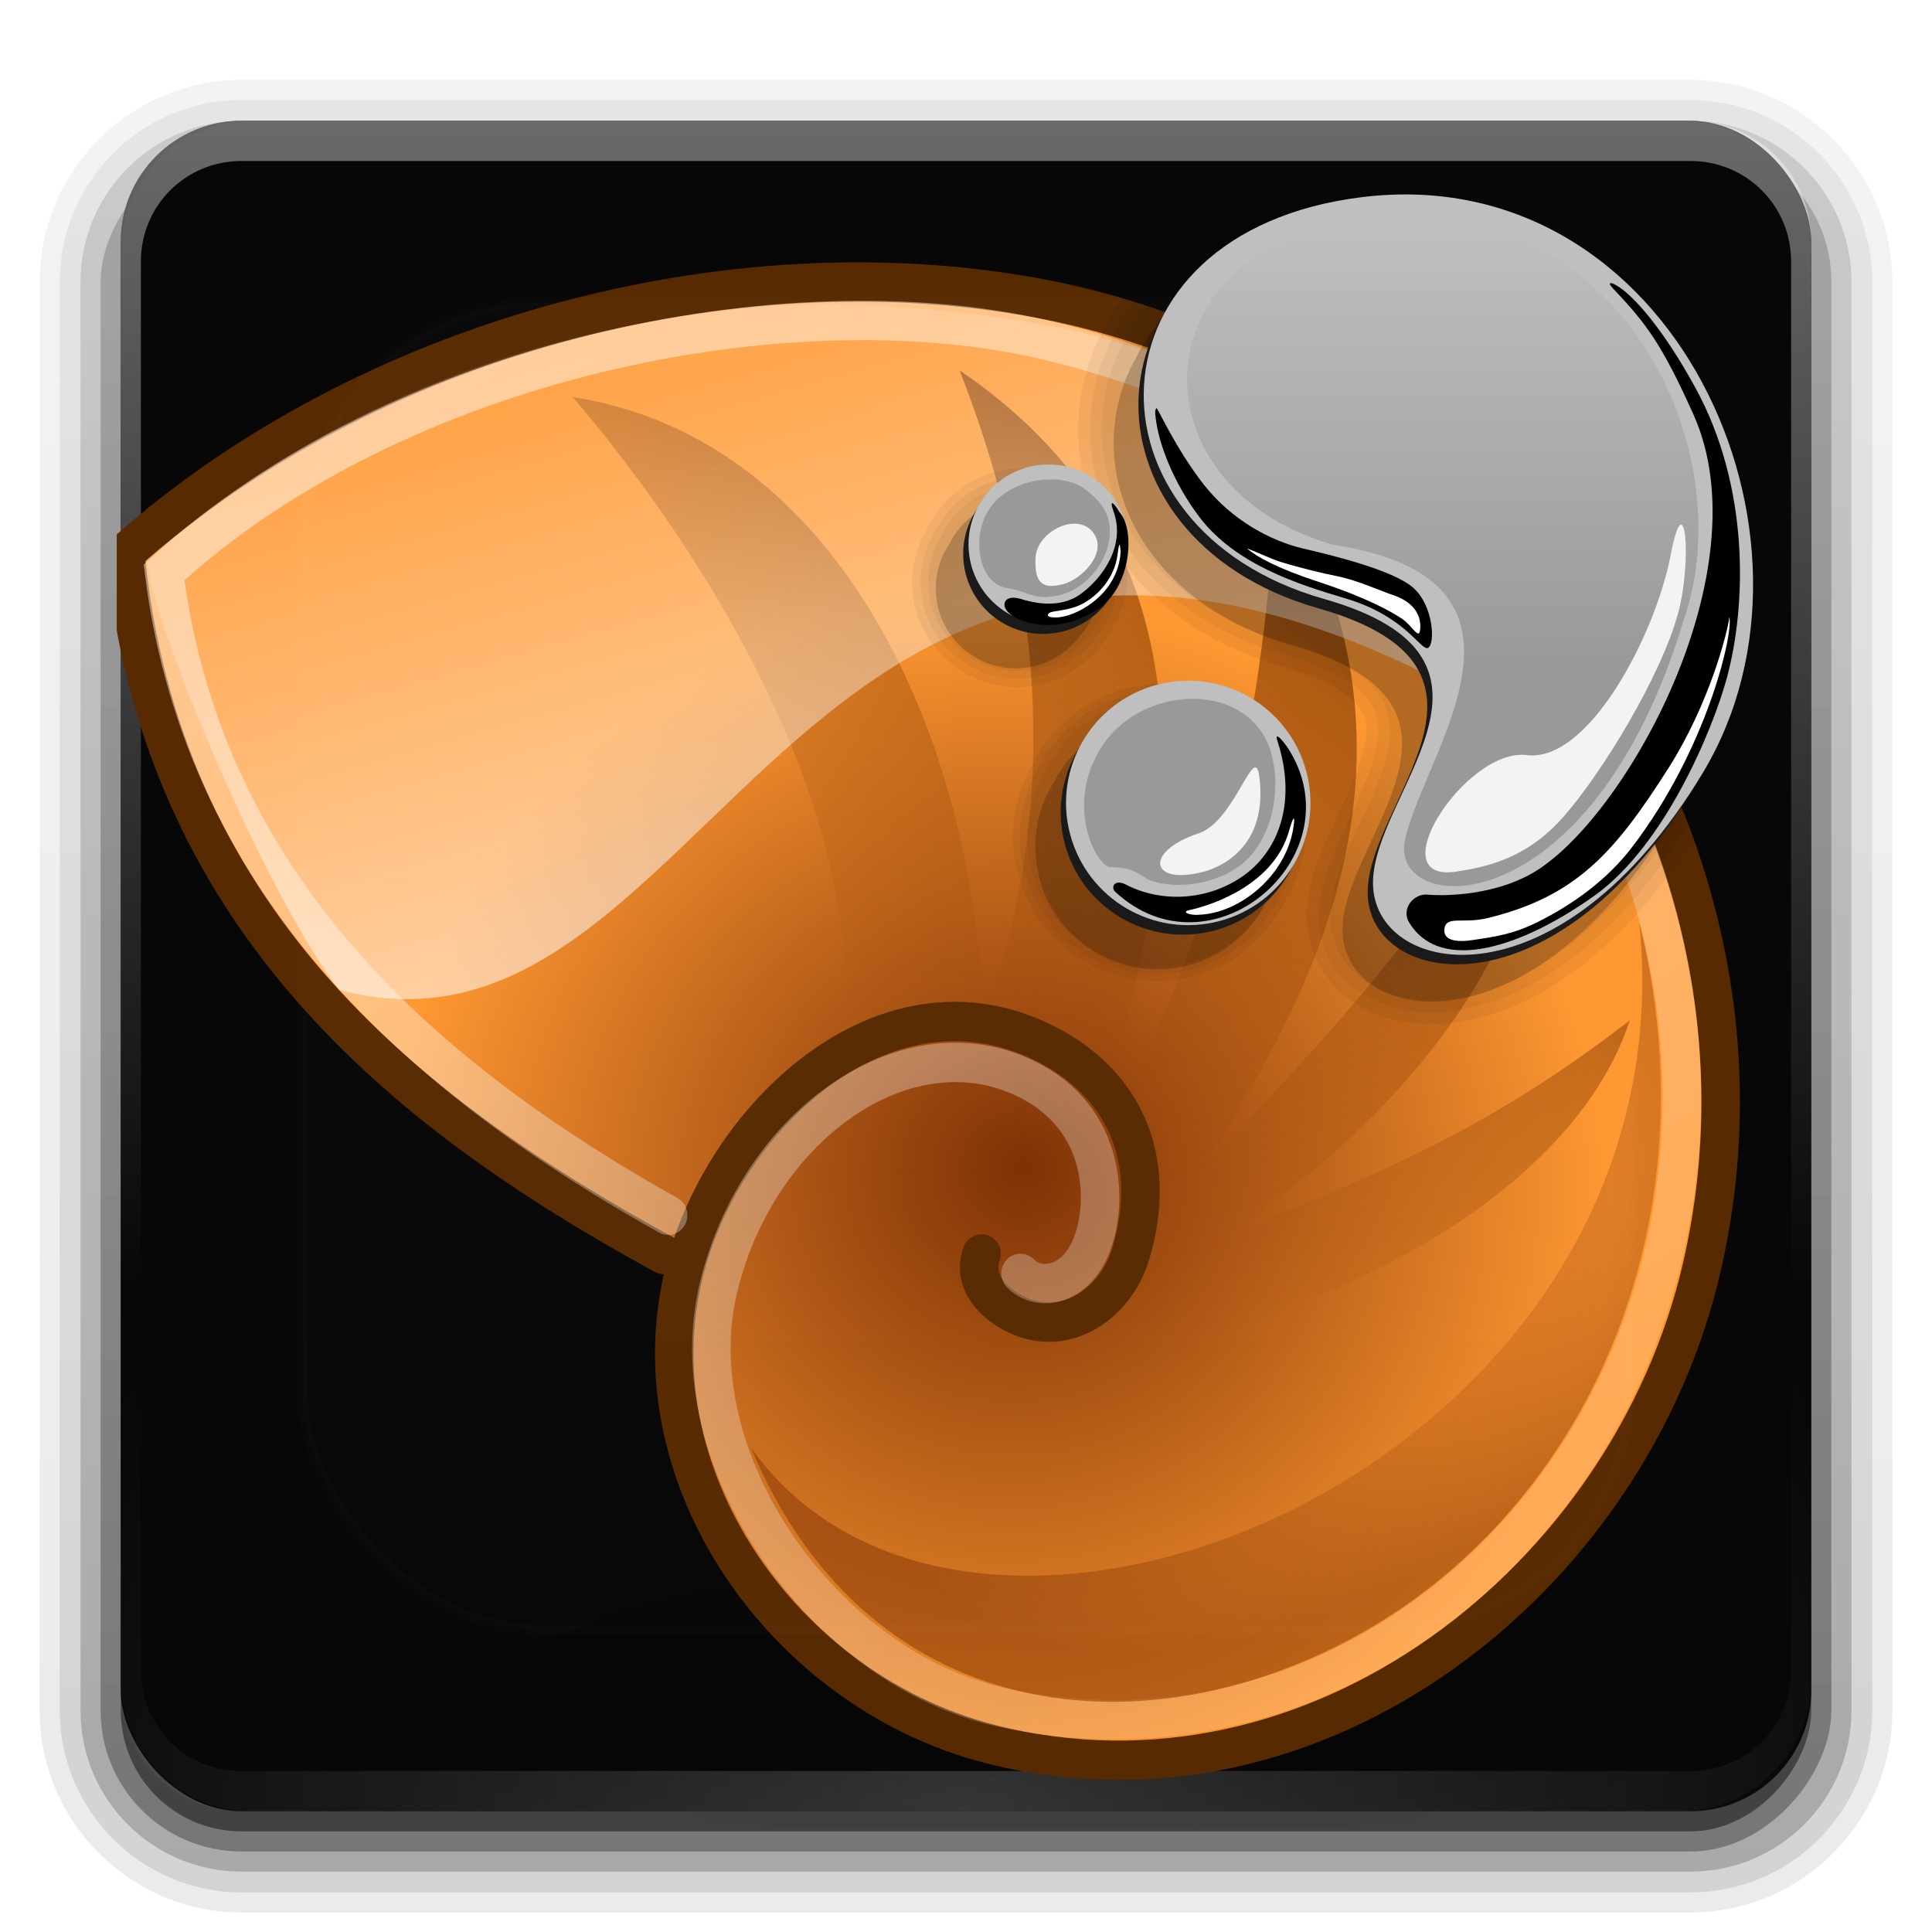 <?xml version="1.0" encoding="UTF-8" standalone="no"?>
<!-- Created with Inkscape (http://www.inkscape.org/) -->

<svg
   xmlns:dc="http://purl.org/dc/elements/1.1/"
   xmlns:cc="http://creativecommons.org/ns#"
   xmlns:rdf="http://www.w3.org/1999/02/22-rdf-syntax-ns#"
   xmlns:svg="http://www.w3.org/2000/svg"
   xmlns="http://www.w3.org/2000/svg"
   xmlns:xlink="http://www.w3.org/1999/xlink"
   xmlns:sodipodi="http://sodipodi.sourceforge.net/DTD/sodipodi-0.dtd"
   xmlns:inkscape="http://www.inkscape.org/namespaces/inkscape"
   version="1.0"
   width="96"
   height="96"
   id="svg2408"
   inkscape:version="0.48.2 r9819"
   sodipodi:docname="nautilus.svg">
  <sodipodi:namedview
     pagecolor="#ffffff"
     bordercolor="#666666"
     borderopacity="1"
     objecttolerance="10"
     gridtolerance="10"
     guidetolerance="10"
     inkscape:pageopacity="0"
     inkscape:pageshadow="2"
     inkscape:window-width="800"
     inkscape:window-height="566"
     id="namedview86"
     showgrid="false"
     inkscape:zoom="2.9791667"
     inkscape:cx="5.8741267"
     inkscape:cy="48"
     inkscape:window-x="277"
     inkscape:window-y="24"
     inkscape:window-maximized="0"
     inkscape:current-layer="g3201" />
  <defs
     id="defs2410">
    <linearGradient
       x1="45.448"
       y1="92.54"
       x2="45.448"
       y2="7.017"
       id="ButtonShadow"
       gradientUnits="userSpaceOnUse"
       gradientTransform="scale(1.006,0.994)">
      <stop
         id="stop3750"
         style="stop-color:#000000;stop-opacity:1"
         offset="0" />
      <stop
         id="stop3752"
         style="stop-color:#000000;stop-opacity:0.588"
         offset="1" />
    </linearGradient>
    <linearGradient
       id="linearGradient3737">
      <stop
         id="stop3739"
         style="stop-color:#ffffff;stop-opacity:1"
         offset="0" />
      <stop
         id="stop3741"
         style="stop-color:#ffffff;stop-opacity:0"
         offset="1" />
    </linearGradient>
    <filter
       color-interpolation-filters="sRGB"
       id="filter3174">
      <feGaussianBlur
         id="feGaussianBlur3176"
         stdDeviation="1.71" />
    </filter>
    <linearGradient
       x1="36.357"
       y1="6"
       x2="36.357"
       y2="63.893"
       id="linearGradient3188"
       xlink:href="#linearGradient3737"
       gradientUnits="userSpaceOnUse" />
    <filter
       x="-0.192"
       y="-0.192"
       width="1.384"
       height="1.384"
       color-interpolation-filters="sRGB"
       id="filter3794">
      <feGaussianBlur
         id="feGaussianBlur3796"
         stdDeviation="5.28" />
    </filter>
    <linearGradient
       x1="48"
       y1="20.221"
       x2="48"
       y2="138.661"
       id="linearGradient3613"
       xlink:href="#linearGradient3737"
       gradientUnits="userSpaceOnUse" />
    <radialGradient
       cx="48"
       cy="90.172"
       r="42"
       fx="48"
       fy="90.172"
       id="radialGradient3619"
       xlink:href="#linearGradient3737"
       gradientUnits="userSpaceOnUse"
       gradientTransform="matrix(1.157,0,0,0.996,-7.551,0.197)" />
    <clipPath
       id="clipPath3613">
      <rect
         width="84"
         height="84"
         rx="6"
         ry="6"
         x="6"
         y="6"
         id="rect3615"
         style="fill:#ffffff;fill-opacity:1;fill-rule:nonzero;stroke:none" />
    </clipPath>
    <linearGradient
       x1="48"
       y1="90"
       x2="48"
       y2="5.988"
       id="linearGradient3617"
       xlink:href="#ButtonColor"
       gradientUnits="userSpaceOnUse" />
    <linearGradient
       x1="10.32"
       y1="21"
       x2="10.32"
       y2="0.999"
       id="ButtonColor"
       gradientUnits="userSpaceOnUse">
      <stop
         id="stop3189"
         style="stop-color:#2764bf;stop-opacity:1"
         offset="0" />
      <stop
         id="stop3191"
         style="stop-color:#71a1e8;stop-opacity:1"
         offset="1" />
    </linearGradient>
    <linearGradient
       id="linearGradient6746">
      <stop
         id="stop6748"
         style="stop-color:#19407c;stop-opacity:1"
         offset="0" />
      <stop
         id="stop6750"
         style="stop-color:#4f87dc;stop-opacity:0.506"
         offset="0.281" />
      <stop
         id="stop6752"
         style="stop-color:#2156a4;stop-opacity:1"
         offset="0.451" />
      <stop
         id="stop6754"
         style="stop-color:#1b4789;stop-opacity:1"
         offset="0.586" />
      <stop
         id="stop6756"
         style="stop-color:#1f5bb4;stop-opacity:1"
         offset="0.762" />
      <stop
         id="stop6758"
         style="stop-color:#9abaeb;stop-opacity:0.98"
         offset="1" />
    </linearGradient>
    <linearGradient
       x1="50.421"
       y1="111.186"
       x2="68.841"
       y2="9.126"
       id="linearGradient3664"
       xlink:href="#linearGradient6746"
       gradientUnits="userSpaceOnUse"
       gradientTransform="matrix(0,0.724,-0.724,0,94.345,1.655)" />
    <linearGradient
       x1="45.448"
       y1="92.54"
       x2="45.448"
       y2="7.017"
       id="ButtonShadow-0"
       gradientUnits="userSpaceOnUse"
       gradientTransform="matrix(1.006,0,0,0.994,100,0)">
      <stop
         id="stop3750-8"
         style="stop-color:#000000;stop-opacity:1"
         offset="0" />
      <stop
         id="stop3752-5"
         style="stop-color:#000000;stop-opacity:0.588"
         offset="1" />
    </linearGradient>
    <linearGradient
       x1="32.251"
       y1="6.132"
       x2="32.251"
       y2="90.239"
       id="linearGradient3780"
       xlink:href="#ButtonShadow-0"
       gradientUnits="userSpaceOnUse"
       gradientTransform="matrix(1.024,0,0,1.012,-1.143,-98.071)" />
    <linearGradient
       x1="32.251"
       y1="6.132"
       x2="32.251"
       y2="90.239"
       id="linearGradient3772"
       xlink:href="#ButtonShadow-0"
       gradientUnits="userSpaceOnUse"
       gradientTransform="matrix(1.024,0,0,1.012,-1.143,-98.071)" />
    <linearGradient
       x1="32.251"
       y1="6.132"
       x2="32.251"
       y2="90.239"
       id="linearGradient3725"
       xlink:href="#ButtonShadow-0"
       gradientUnits="userSpaceOnUse"
       gradientTransform="matrix(1.024,0,0,1.012,-1.143,-98.071)" />
    <linearGradient
       x1="32.251"
       y1="6.132"
       x2="32.251"
       y2="90.239"
       id="linearGradient3721"
       xlink:href="#ButtonShadow-0"
       gradientUnits="userSpaceOnUse"
       gradientTransform="translate(0,-97)" />
    <linearGradient
       x1="32.251"
       y1="6.132"
       x2="32.251"
       y2="90.239"
       id="linearGradient3122"
       xlink:href="#ButtonShadow-0"
       gradientUnits="userSpaceOnUse"
       gradientTransform="matrix(1.024,0,0,1.012,-1.143,-98.071)" />
    <radialGradient
       gradientUnits="userSpaceOnUse"
       gradientTransform="matrix(-0.975,0.794,-0.475,-0.583,74.649,26.009)"
       r="11.683"
       fy="26.358"
       fx="27.733"
       cy="30.812"
       cx="25.502"
       id="radialGradient2810"
       xlink:href="#linearGradient2800"
       inkscape:collect="always" />
    <linearGradient
       y2="25.988"
       x2="25.339"
       y1="10.541"
       x1="36.589"
       gradientUnits="userSpaceOnUse"
       id="linearGradient2234"
       xlink:href="#linearGradient2254"
       inkscape:collect="always" />
    <linearGradient
       y2="-3.195"
       x2="21.067"
       y1="16.853"
       x1="26.598"
       gradientUnits="userSpaceOnUse"
       id="linearGradient2387"
       xlink:href="#linearGradient2246"
       inkscape:collect="always" />
    <linearGradient
       y2="37.941"
       x2="35.826"
       y1="-2.423"
       x1="9.804"
       gradientTransform="matrix(0.941,0,0,0.951,1.513,1.013)"
       gradientUnits="userSpaceOnUse"
       id="linearGradient2383"
       xlink:href="#linearGradient2207"
       inkscape:collect="always" />
    <radialGradient
       r="12.333"
       fy="8.871"
       fx="1.669"
       cy="9.609"
       cx="2.211"
       gradientTransform="matrix(-1.407,-0.027,-0.026,1.353,28.408,13.103)"
       gradientUnits="userSpaceOnUse"
       id="radialGradient2381"
       xlink:href="#linearGradient2193"
       inkscape:collect="always" />
    <radialGradient
       r="19.622"
       fy="39.161"
       fx="25.456"
       cy="39.161"
       cx="25.456"
       gradientTransform="matrix(1,0,0,0.315,0,26.813)"
       gradientUnits="userSpaceOnUse"
       id="radialGradient2315"
       xlink:href="#linearGradient3256"
       inkscape:collect="always" />
    <linearGradient
       inkscape:collect="always"
       id="linearGradient3256">
      <stop
         style="stop-color: rgb(0, 0, 0); stop-opacity: 1;"
         offset="0"
         id="stop3258" />
      <stop
         style="stop-color: rgb(0, 0, 0); stop-opacity: 0;"
         offset="1"
         id="stop3260" />
    </linearGradient>
    <linearGradient
       id="linearGradient2193">
      <stop
         id="stop2195"
         offset="0"
         style="stop-color: rgb(124, 47, 3); stop-opacity: 1;" />
      <stop
         id="stop2197"
         offset="1"
         style="stop-color: rgb(255, 151, 48); stop-opacity: 1;" />
    </linearGradient>
    <linearGradient
       id="linearGradient2207"
       inkscape:collect="always">
      <stop
         id="stop2209"
         offset="0"
         style="stop-color: rgb(255, 255, 255); stop-opacity: 1;" />
      <stop
         id="stop2211"
         offset="1"
         style="stop-color: white; stop-opacity: 0.376;" />
    </linearGradient>
    <linearGradient
       id="linearGradient2246"
       inkscape:collect="always">
      <stop
         id="stop2248"
         offset="0"
         style="stop-color: rgb(255, 255, 255); stop-opacity: 1;" />
      <stop
         id="stop2250"
         offset="1"
         style="stop-color: rgb(255, 255, 255); stop-opacity: 0;" />
    </linearGradient>
    <linearGradient
       id="linearGradient2254"
       inkscape:collect="always">
      <stop
         id="stop2256"
         offset="0"
         style="stop-color: rgb(140, 65, 4); stop-opacity: 1;" />
      <stop
         id="stop2258"
         offset="1"
         style="stop-color: rgb(160, 78, 11); stop-opacity: 0;" />
    </linearGradient>
    <linearGradient
       id="linearGradient2800"
       inkscape:collect="always">
      <stop
         id="stop2802"
         offset="0"
         style="stop-color: rgb(127, 49, 4); stop-opacity: 0;" />
      <stop
         id="stop2804"
         offset="1"
         style="stop-color: rgb(127, 49, 4); stop-opacity: 1;" />
    </linearGradient>
    <linearGradient
       inkscape:collect="always"
       xlink:href="#linearGradient3737"
       id="linearGradient3153"
       gradientUnits="userSpaceOnUse"
       x1="48"
       y1="20.221"
       x2="48"
       y2="138.661" />
    <linearGradient
       x1="50.421"
       y1="111.186"
       x2="68.841"
       y2="9.126"
       id="linearGradient3664-6"
       xlink:href="#linearGradient6746-0"
       gradientUnits="userSpaceOnUse"
       gradientTransform="matrix(0,0.724,-0.724,0,94.345,1.655)" />
    <linearGradient
       id="linearGradient6746-0">
      <stop
         id="stop6748-4"
         style="stop-color:#19407c;stop-opacity:1"
         offset="0" />
      <stop
         id="stop6750-1"
         style="stop-color:#4f87dc;stop-opacity:0.506"
         offset="0.281" />
      <stop
         id="stop6752-0"
         style="stop-color:#2156a4;stop-opacity:1"
         offset="0.451" />
      <stop
         id="stop6754-4"
         style="stop-color:#1b4789;stop-opacity:1"
         offset="0.586" />
      <stop
         id="stop6756-8"
         style="stop-color:#1f5bb4;stop-opacity:1"
         offset="0.762" />
      <stop
         id="stop6758-7"
         style="stop-color:#9abaeb;stop-opacity:0.98"
         offset="1" />
    </linearGradient>
    <linearGradient
       y2="9.126"
       x2="68.841"
       y1="111.186"
       x1="50.421"
       gradientTransform="matrix(0,0.724,-0.724,0,101.058,10.718)"
       gradientUnits="userSpaceOnUse"
       id="linearGradient3174"
       xlink:href="#linearGradient6746-0"
       inkscape:collect="always" />
    <linearGradient
       inkscape:collect="always"
       xlink:href="#linearGradient3737"
       id="linearGradient3255"
       gradientUnits="userSpaceOnUse"
       x1="48"
       y1="20.221"
       x2="48"
       y2="138.661" />
    <linearGradient
       y2="9.126"
       x2="68.841"
       y1="111.186"
       x1="50.421"
       gradientTransform="matrix(0,0.724,-0.724,0,101.058,10.718)"
       gradientUnits="userSpaceOnUse"
       id="linearGradient3174-8"
       xlink:href="#linearGradient6746-0-7"
       inkscape:collect="always" />
    <linearGradient
       id="linearGradient6746-0-7">
      <stop
         id="stop6748-4-4"
         style="stop-color:#19407c;stop-opacity:1"
         offset="0" />
      <stop
         id="stop6750-1-1"
         style="stop-color:#4f87dc;stop-opacity:0.506"
         offset="0.281" />
      <stop
         id="stop6752-0-9"
         style="stop-color:#2156a4;stop-opacity:1"
         offset="0.451" />
      <stop
         id="stop6754-4-0"
         style="stop-color:#1b4789;stop-opacity:1"
         offset="0.586" />
      <stop
         id="stop6756-8-9"
         style="stop-color:#1f5bb4;stop-opacity:1"
         offset="0.762" />
      <stop
         id="stop6758-7-8"
         style="stop-color:#9abaeb;stop-opacity:0.98"
         offset="1" />
    </linearGradient>
    <linearGradient
       y2="9.126"
       x2="68.841"
       y1="111.186"
       x1="50.421"
       gradientTransform="matrix(0,0.724,-0.724,0,94.345,1.655)"
       gradientUnits="userSpaceOnUse"
       id="linearGradient3251"
       xlink:href="#linearGradient6746-0-7"
       inkscape:collect="always" />
    <radialGradient
       inkscape:collect="always"
       xlink:href="#linearGradient3256"
       id="radialGradient3498"
       gradientUnits="userSpaceOnUse"
       gradientTransform="matrix(1,0,0,0.315,0,26.813)"
       cx="25.456"
       cy="39.161"
       fx="25.456"
       fy="39.161"
       r="19.622" />
    <radialGradient
       inkscape:collect="always"
       xlink:href="#linearGradient2193"
       id="radialGradient3500"
       gradientUnits="userSpaceOnUse"
       gradientTransform="matrix(-1.407,-0.027,-0.026,1.353,28.408,13.103)"
       cx="2.211"
       cy="9.609"
       fx="1.669"
       fy="8.871"
       r="12.333" />
    <linearGradient
       inkscape:collect="always"
       xlink:href="#linearGradient2207"
       id="linearGradient3502"
       gradientUnits="userSpaceOnUse"
       gradientTransform="matrix(0.941,0,0,0.951,1.513,1.013)"
       x1="9.804"
       y1="-2.423"
       x2="35.826"
       y2="37.941" />
    <linearGradient
       inkscape:collect="always"
       xlink:href="#linearGradient2254"
       id="linearGradient3504"
       gradientUnits="userSpaceOnUse"
       x1="36.589"
       y1="10.541"
       x2="25.339"
       y2="25.988" />
    <linearGradient
       inkscape:collect="always"
       xlink:href="#linearGradient2246"
       id="linearGradient3506"
       gradientUnits="userSpaceOnUse"
       x1="26.598"
       y1="16.853"
       x2="21.067"
       y2="-3.195" />
    <radialGradient
       inkscape:collect="always"
       xlink:href="#linearGradient2800"
       id="radialGradient3508"
       gradientUnits="userSpaceOnUse"
       gradientTransform="matrix(-0.975,0.794,-0.475,-0.583,74.649,26.009)"
       cx="25.502"
       cy="30.812"
       fx="27.733"
       fy="26.358"
       r="11.683" />
    <filter
       id="filter3474"
       inkscape:label="Drop shadow"
       width="1.5"
       height="1.5"
       x="-.25"
       y="-.25">
      <feGaussianBlur
         id="feGaussianBlur3476"
         in="SourceAlpha"
         stdDeviation="0.8"
         result="blur" />
      <feColorMatrix
         id="feColorMatrix3478"
         result="bluralpha"
         type="matrix"
         values="1 0 0 0 0 0 1 0 0 0 0 0 1 0 0 0 0 0 0.7 0 " />
      <feOffset
         id="feOffset3480"
         in="bluralpha"
         dx="-1"
         dy="1"
         result="offsetBlur" />
      <feMerge
         id="feMerge3482">
        <feMergeNode
           id="feMergeNode3484"
           in="offsetBlur" />
        <feMergeNode
           id="feMergeNode3486"
           in="SourceGraphic" />
      </feMerge>
    </filter>
    <linearGradient
       inkscape:collect="always"
       xlink:href="#linearGradient3737-1"
       id="linearGradient3255-8"
       gradientUnits="userSpaceOnUse"
       x1="48"
       y1="20.221"
       x2="48"
       y2="138.661" />
    <linearGradient
       id="linearGradient3737-1">
      <stop
         id="stop3739-0"
         style="stop-color:#ffffff;stop-opacity:1"
         offset="0" />
      <stop
         id="stop3741-3"
         style="stop-color:#ffffff;stop-opacity:0"
         offset="1" />
    </linearGradient>
    <clipPath
       id="clipPath3613-0">
      <rect
         width="84"
         height="84"
         rx="6"
         ry="6"
         x="6"
         y="6"
         id="rect3615-4"
         style="fill:#ffffff;fill-opacity:1;fill-rule:nonzero;stroke:none" />
    </clipPath>
    <filter
       x="-0.192"
       y="-0.192"
       width="1.384"
       height="1.384"
       color-interpolation-filters="sRGB"
       id="filter3794-4">
      <feGaussianBlur
         id="feGaussianBlur3796-4"
         stdDeviation="5.28" />
    </filter>
    <linearGradient
       y2="138.661"
       x2="48"
       y1="20.221"
       x1="48"
       gradientUnits="userSpaceOnUse"
       id="linearGradient3522"
       xlink:href="#linearGradient3737-1"
       inkscape:collect="always" />
    <linearGradient
       x1="50.421"
       y1="111.186"
       x2="68.841"
       y2="9.126"
       id="linearGradient3664-8"
       xlink:href="#linearGradient6746-1"
       gradientUnits="userSpaceOnUse"
       gradientTransform="matrix(0,0.724,-0.724,0,94.345,1.655)" />
    <linearGradient
       id="linearGradient6746-1">
      <stop
         id="stop6748-3"
         style="stop-color:#19407c;stop-opacity:1"
         offset="0" />
      <stop
         id="stop6750-11"
         style="stop-color:#4f87dc;stop-opacity:0.506"
         offset="0.281" />
      <stop
         id="stop6752-03"
         style="stop-color:#2156a4;stop-opacity:1"
         offset="0.451" />
      <stop
         id="stop6754-40"
         style="stop-color:#1b4789;stop-opacity:1"
         offset="0.586" />
      <stop
         id="stop6756-3"
         style="stop-color:#1f5bb4;stop-opacity:1"
         offset="0.762" />
      <stop
         id="stop6758-9"
         style="stop-color:#9abaeb;stop-opacity:0.98"
         offset="1" />
    </linearGradient>
    <linearGradient
       y2="9.126"
       x2="68.841"
       y1="111.186"
       x1="50.421"
       gradientTransform="matrix(0,0.724,-0.724,0,94.144,2.447)"
       gradientUnits="userSpaceOnUse"
       id="linearGradient3619"
       xlink:href="#linearGradient6746-1"
       inkscape:collect="always" />
    <clipPath
       clipPathUnits="userSpaceOnUse"
       id="clipPath3646">
      <path
         inkscape:connector-curvature="0"
         style="opacity:0.3;fill:url(#linearGradient3650);fill-opacity:1;stroke:none;display:inline"
         id="path3648"
         d="m 5.659,1.813 c -1.866,0 -3.376,1.51 -3.376,3.376 l 0,36.668 c 0,1.866 1.51,3.376 3.376,3.376 l 36.668,0 c 1.866,0 3.376,-1.51 3.376,-3.376 l 0,-36.668 c 0,-1.866 -1.51,-3.376 -3.376,-3.376 l -36.668,0 z" />
    </clipPath>
    <linearGradient
       inkscape:collect="always"
       xlink:href="#linearGradient6746-1"
       id="linearGradient3650"
       gradientUnits="userSpaceOnUse"
       gradientTransform="matrix(0,0.374,-0.374,0,47.949,-0.433)"
       x1="50.421"
       y1="111.186"
       x2="68.841"
       y2="9.126" />
    <linearGradient
       inkscape:collect="always"
       xlink:href="#linearGradient4392"
       id="linearGradient4551"
       gradientUnits="userSpaceOnUse"
       x1="-72.661"
       y1="76.52"
       x2="-72.661"
       y2="13.525" />
    <linearGradient
       inkscape:collect="always"
       id="linearGradient4392">
      <stop
         style="stop-color:#999999;stop-opacity:1;"
         offset="0"
         id="stop4394" />
      <stop
         style="stop-color:#999999;stop-opacity:0;"
         offset="1"
         id="stop4396" />
    </linearGradient>
    <radialGradient
       inkscape:collect="always"
       xlink:href="#linearGradient3737"
       id="radialGradient3733"
       gradientUnits="userSpaceOnUse"
       gradientTransform="matrix(1.157,0,0,0.996,-7.551,0.197)"
       cx="48"
       cy="90.172"
       fx="48"
       fy="90.172"
       r="42" />
    <linearGradient
       inkscape:collect="always"
       xlink:href="#linearGradient3737"
       id="linearGradient3736"
       gradientUnits="userSpaceOnUse"
       x1="36.357"
       y1="6"
       x2="36.357"
       y2="63.893" />
    <linearGradient
       inkscape:collect="always"
       xlink:href="#ButtonShadow-0"
       id="linearGradient3745"
       gradientUnits="userSpaceOnUse"
       gradientTransform="translate(0,-97)"
       x1="32.251"
       y1="6.132"
       x2="32.251"
       y2="90.239" />
    <linearGradient
       inkscape:collect="always"
       xlink:href="#ButtonShadow-0"
       id="linearGradient3748"
       gradientUnits="userSpaceOnUse"
       gradientTransform="matrix(1.024,0,0,1.012,-1.143,-98.071)"
       x1="32.251"
       y1="6.132"
       x2="32.251"
       y2="90.239" />
    <linearGradient
       inkscape:collect="always"
       xlink:href="#ButtonShadow-0"
       id="linearGradient3751"
       gradientUnits="userSpaceOnUse"
       gradientTransform="matrix(1.024,0,0,-1.012,-1.143,98.071)"
       x1="32.251"
       y1="6.132"
       x2="32.251"
       y2="90.239" />
    <linearGradient
       inkscape:collect="always"
       xlink:href="#ButtonShadow-0"
       id="linearGradient3754"
       gradientUnits="userSpaceOnUse"
       gradientTransform="matrix(1.024,0,0,-1.012,-1.143,98.071)"
       x1="32.251"
       y1="6.132"
       x2="32.251"
       y2="90.239" />
    <linearGradient
       inkscape:collect="always"
       xlink:href="#ButtonShadow-0"
       id="linearGradient3757"
       gradientUnits="userSpaceOnUse"
       gradientTransform="matrix(1.024,0,0,-1.012,-1.143,98.071)"
       x1="32.251"
       y1="6.132"
       x2="32.251"
       y2="90.239" />
    <linearGradient
       inkscape:collect="always"
       xlink:href="#linearGradient4392"
       id="linearGradient3759"
       gradientUnits="userSpaceOnUse"
       x1="-72.661"
       y1="76.52"
       x2="-72.661"
       y2="13.525" />
  </defs>
  <g
     id="layer2"
     style="display:none">
    <rect
       width="86"
       height="85"
       rx="6"
       ry="6"
       x="5"
       y="7"
       id="rect3745"
       style="opacity:0.9;fill:url(#ButtonShadow);fill-opacity:1;fill-rule:nonzero;stroke:none;filter:url(#filter3174)" />
  </g>
  <g
     id="g3201">
    <path
       inkscape:connector-curvature="0"
       d="M 12,95.031 C 6.489,95.031 1.969,90.511 1.969,85 l 0,-71 C 1.969,8.489 6.489,3.969 12,3.969 l 72,0 c 5.511,0 10.031,4.52 10.031,10.031 l 0,71 c 0,5.511 -4.52,10.031 -10.031,10.031 l -72,0 z"
       id="path3786"
       style="opacity:0.08;fill:url(#linearGradient3757);fill-opacity:1;fill-rule:nonzero;stroke:none;display:inline" />
    <path
       inkscape:connector-curvature="0"
       d="M 12,94.031 C 7.028,94.031 2.969,89.972 2.969,85 l 0,-71 C 2.969,9.028 7.028,4.969 12,4.969 l 72,0 c 4.972,0 9.031,4.06 9.031,9.031 l 0,71 c 0,4.972 -4.06,9.031 -9.031,9.031 l -72,0 z"
       id="path3778"
       style="opacity:0.1;fill:url(#linearGradient3754);fill-opacity:1;fill-rule:nonzero;stroke:none;display:inline" />
    <path
       inkscape:connector-curvature="0"
       d="M 12,93 C 7.591,93 4,89.409 4,85 L 4,14 C 4,9.591 7.591,6 12,6 l 72,0 c 4.409,0 8,3.591 8,8 l 0,71 c 0,4.409 -3.591,8 -8,8 l -72,0 z"
       id="path3770"
       style="opacity:0.2;fill:url(#linearGradient3751);fill-opacity:1;fill-rule:nonzero;stroke:none;display:inline" />
    <rect
       width="86"
       height="85"
       rx="7"
       ry="7"
       x="5"
       y="-92"
       transform="scale(1,-1)"
       id="rect3723"
       style="opacity:0.3;fill:url(#linearGradient3748);fill-opacity:1;fill-rule:nonzero;stroke:none;display:inline" />
    <rect
       width="84"
       height="84"
       rx="6"
       ry="6"
       x="6"
       y="-91"
       transform="scale(1,-1)"
       id="rect3716"
       style="opacity:0.45;fill:url(#linearGradient3745);fill-opacity:1;fill-rule:nonzero;stroke:none;display:inline" />
    <rect
       width="84"
       height="84"
       rx="6"
       ry="6"
       x="6"
       y="6"
       id="rect2419"
       style="fill:#000000;fill-opacity:1;fill-rule:nonzero;stroke:none" />
    <path
       inkscape:connector-curvature="0"
       d="M 12.531,6 C 8.921,6 6,8.921 6,12.531 l 0,70.938 C 6,87.079 8.921,90 12.531,90 l 70.938,0 C 87.079,90 90,87.079 90,83.469 l 0,-70.938 C 90,8.921 87.079,6 83.469,6 l -70.938,0 z"
       id="path3534"
       style="opacity:0.3;fill:#1a1a1a;fill-opacity:1;stroke:none;display:inline" />
    <path
       inkscape:connector-curvature="0"
       d="M 12,6 C 8.676,6 6,8.676 6,12 l 0,2 0,68 0,2 c 0,0.335 0.041,0.651 0.094,0.969 0.049,0.296 0.097,0.597 0.188,0.875 0.01,0.03 0.021,0.064 0.031,0.094 0.099,0.288 0.235,0.547 0.375,0.812 0.145,0.274 0.316,0.536 0.5,0.781 0.184,0.246 0.374,0.473 0.594,0.688 0.44,0.428 0.943,0.815 1.5,1.094 0.279,0.14 0.573,0.247 0.875,0.344 -0.256,-0.1 -0.487,-0.236 -0.719,-0.375 -0.007,-0.004 -0.024,0.004 -0.031,0 -0.032,-0.019 -0.062,-0.043 -0.094,-0.062 -0.12,-0.077 -0.231,-0.164 -0.344,-0.25 -0.106,-0.081 -0.213,-0.161 -0.312,-0.25 C 8.478,88.557 8.309,88.373 8.156,88.188 8.049,88.057 7.938,87.922 7.844,87.781 7.819,87.743 7.805,87.695 7.781,87.656 7.716,87.553 7.651,87.452 7.594,87.344 7.493,87.149 7.388,86.928 7.312,86.719 7.305,86.697 7.289,86.678 7.281,86.656 7.249,86.564 7.245,86.469 7.219,86.375 7.188,86.268 7.148,86.172 7.125,86.062 7.052,85.721 7,85.364 7,85 L 7,83 7,15 7,13 C 7,10.218 9.218,8 12,8 l 2,0 68,0 2,0 c 2.782,0 5,2.218 5,5 l 0,2 0,68 0,2 c 0,0.364 -0.052,0.721 -0.125,1.062 -0.044,0.207 -0.088,0.398 -0.156,0.594 -0.008,0.022 -0.023,0.041 -0.031,0.062 -0.063,0.174 -0.138,0.367 -0.219,0.531 -0.042,0.083 -0.079,0.17 -0.125,0.25 -0.055,0.097 -0.127,0.188 -0.188,0.281 -0.094,0.141 -0.205,0.276 -0.312,0.406 -0.143,0.174 -0.303,0.347 -0.469,0.5 -0.011,0.01 -0.02,0.021 -0.031,0.031 -0.138,0.126 -0.285,0.234 -0.438,0.344 -0.103,0.073 -0.204,0.153 -0.312,0.219 -0.007,0.004 -0.024,-0.004 -0.031,0 -0.232,0.139 -0.463,0.275 -0.719,0.375 0.302,-0.097 0.596,-0.204 0.875,-0.344 0.557,-0.279 1.06,-0.666 1.5,-1.094 0.22,-0.214 0.409,-0.442 0.594,-0.688 0.184,-0.246 0.355,-0.508 0.5,-0.781 0.14,-0.265 0.276,-0.525 0.375,-0.812 0.01,-0.031 0.021,-0.063 0.031,-0.094 0.09,-0.278 0.139,-0.579 0.188,-0.875 C 89.959,84.651 90,84.335 90,84 l 0,-2 0,-68 0,-2 C 90,8.676 87.324,6 84,6 L 12,6 z"
       id="rect3728"
       style="opacity:0.4;fill:url(#linearGradient3736);fill-opacity:1;fill-rule:nonzero;stroke:none" />
    <path
       inkscape:connector-curvature="0"
       d="M 12,90 C 8.676,90 6,87.324 6,84 L 6,82 6,14 6,12 c 0,-0.335 0.041,-0.651 0.094,-0.969 0.049,-0.296 0.097,-0.597 0.188,-0.875 C 6.291,10.126 6.302,10.093 6.312,10.062 6.411,9.775 6.547,9.515 6.688,9.25 6.832,8.976 7.003,8.714 7.188,8.469 7.372,8.223 7.561,7.995 7.781,7.781 8.221,7.353 8.724,6.967 9.281,6.688 9.56,6.548 9.855,6.441 10.156,6.344 9.9,6.444 9.67,6.58 9.438,6.719 c -0.007,0.004 -0.024,-0.004 -0.031,0 -0.032,0.019 -0.062,0.043 -0.094,0.062 -0.12,0.077 -0.231,0.164 -0.344,0.25 -0.106,0.081 -0.213,0.161 -0.312,0.25 C 8.478,7.443 8.309,7.627 8.156,7.812 8.049,7.943 7.938,8.078 7.844,8.219 7.819,8.257 7.805,8.305 7.781,8.344 7.716,8.447 7.651,8.548 7.594,8.656 7.493,8.851 7.388,9.072 7.312,9.281 7.305,9.303 7.289,9.322 7.281,9.344 7.249,9.436 7.245,9.531 7.219,9.625 7.188,9.732 7.148,9.828 7.125,9.938 7.052,10.279 7,10.636 7,11 l 0,2 0,68 0,2 c 0,2.782 2.218,5 5,5 l 2,0 68,0 2,0 c 2.782,0 5,-2.218 5,-5 l 0,-2 0,-68 0,-2 C 89,10.636 88.948,10.279 88.875,9.938 88.831,9.731 88.787,9.54 88.719,9.344 88.711,9.322 88.695,9.303 88.688,9.281 88.625,9.108 88.549,8.914 88.469,8.75 88.427,8.667 88.39,8.58 88.344,8.5 88.289,8.403 88.217,8.312 88.156,8.219 88.062,8.078 87.951,7.943 87.844,7.812 87.701,7.638 87.541,7.466 87.375,7.312 87.364,7.302 87.355,7.291 87.344,7.281 87.205,7.156 87.059,7.047 86.906,6.938 86.804,6.864 86.702,6.784 86.594,6.719 c -0.007,-0.004 -0.024,0.004 -0.031,0 -0.232,-0.139 -0.463,-0.275 -0.719,-0.375 0.302,0.097 0.596,0.204 0.875,0.344 0.557,0.279 1.06,0.666 1.5,1.094 0.22,0.214 0.409,0.442 0.594,0.688 0.184,0.246 0.355,0.508 0.5,0.781 0.14,0.265 0.276,0.525 0.375,0.812 0.01,0.031 0.021,0.063 0.031,0.094 0.09,0.278 0.139,0.579 0.188,0.875 C 89.959,11.349 90,11.665 90,12 l 0,2 0,68 0,2 c 0,3.324 -2.676,6 -6,6 l -72,0 z"
       id="path3615"
       style="opacity:0.2;fill:url(#radialGradient3733);fill-opacity:1;fill-rule:nonzero;stroke:none" />
    <g
       clip-path="url(#clipPath3646)"
       id="g3126"
       transform="matrix(1.935,0,0,1.935,1.382,3.285)">
      <g
         style="display:inline"
         id="layer1-8"
         inkscape:label="Livello 1">
        <path
           transform="matrix(1.045,0,0,0.727,-0.095,13.018)"
           d="m 45.078,39.161 c 0,3.417 -8.785,6.187 -19.622,6.187 -10.837,0 -19.622,-2.77 -19.622,-6.187 0,-3.417 8.785,-6.187 19.622,-6.187 10.837,0 19.622,2.77 19.622,6.187 z"
           sodipodi:ry="6.1871843"
           sodipodi:rx="19.622213"
           sodipodi:cy="39.161163"
           sodipodi:cx="25.455845"
           id="path3254"
           style="opacity:0.224;color:#000000;fill:url(#radialGradient3498);fill-opacity:1;fill-rule:nonzero;stroke:none;stroke-width:1;marker:none;visibility:visible;display:inline;overflow:visible"
           sodipodi:type="arc" />
        <g
           style="filter:url(#filter3474)"
           id="g3298">
          <g
             id="g2375"
             transform="matrix(0.907,0,0,0.927,3.149,4.025)">
            <path
               inkscape:connector-curvature="0"
               sodipodi:nodetypes="cssssssscc"
               id="path1314"
               d="m 24.634,27.484 c -0.238,0.676 0.182,1.249 0.864,1.618 1.404,0.761 2.926,-0.168 3.37,-1.652 0.792,-2.647 -0.238,-4.719 -2.442,-5.798 -4.211,-2.061 -8.46,1.466 -9.919,5.394 -2.204,5.934 2.217,12.469 8.365,14.012 9.214,2.312 18.113,-4.565 20.152,-13.198 C 47.954,15.452 38.466,3.253 26.287,1.018 17.47,-0.6 7.181,2.147 0.387,8.065 1.387,18.065 8.139,23.5 15.639,27.5"
               style="fill:url(#radialGradient3500);fill-opacity:1;fill-rule:nonzero;stroke:#582a02;stroke-width:1.09;stroke-linecap:round;stroke-linejoin:miter;stroke-miterlimit:4;stroke-opacity:1;stroke-dasharray:none" />
            <path
               inkscape:connector-curvature="0"
               sodipodi:nodetypes="csssssscc"
               id="path2215"
               d="m 25.736,28.024 c 0.5,0.5 1.512,0.374 1.985,-0.717 0.492,-1.134 0.492,-3.428 -1.617,-4.568 -3.397,-1.837 -7.747,1.045 -8.907,5.626 -1.222,4.827 2.993,10.591 7.953,11.669 C 33.879,41.93 41.887,35.907 43.928,27.554 46.676,16.307 38.47,4.817 26.287,2.131 19.115,0.549 8.102,2.67 1.489,8.604 2.626,17.473 9.111,22.771 15.759,26.411"
               style="opacity:0.49;fill:none;stroke:url(#linearGradient3502);stroke-width:1.09;stroke-linecap:round;stroke-linejoin:miter;stroke-miterlimit:4;stroke-opacity:1;stroke-dasharray:none" />
            <path
               inkscape:connector-curvature="0"
               style="fill:url(#linearGradient3504);fill-opacity:1;fill-rule:evenodd;stroke:none"
               d="m 21.938,4.812 c 1.815,4.634 2.721,10.189 0.906,15.75 C 24.009,21.171 25.573,21.767 26,22.375 28.258,14.049 27.375,8.516 21.938,4.812 z M 12,5.5 C 15,9 19.108,15.223 19,21 c 1.382,-0.338 2.237,-0.99 3.5,-0.5 -0.5,-7 -4,-14 -10.5,-15 z M 30.094,7.594 c -0.356,6.186 -1.357,10.647 -3.625,15.281 0.529,0.918 1.312,1.817 1.094,2.844 -0.04,0.173 -0.115,0.38 -0.219,0.562 -0.006,0.01 -0.025,0.021 -0.031,0.031 l -0.688,2.031 c -0.03,0.011 -0.066,0.046 -0.094,0.062 -0.014,0.008 -0.048,0.025 -0.062,0.031 l -1.812,1.406 c 3.629,0.463 12.685,-2.782 14.5,-8.344 -3.679,2.853 -6.579,3.993 -10.438,5.562 2.722,-1.767 8.641,-6.512 8.188,-13 -2.5,4.685 -5.74,8.151 -8.688,11.156 2.325,-3.737 6.412,-10.21 1.875,-17.625 z"
               transform="matrix(1.102,0,0,1.079,-0.164,-2.185)"
               id="path2225"
               sodipodi:nodetypes="ccccccccccssccsccccccc" />
            <path
               inkscape:connector-curvature="0"
               sodipodi:nodetypes="ccccsc"
               id="path2234"
               d="M 19.626,1.204 C 12.733,1.47 6.095,3.824 1,8.262 1.192,10.181 4.449,17.671 6.449,20.171 c 11.5,3 13.19,-21.705 36.69,-5.205 -3.5,-6.5 -7.735,-10.898 -15.235,-12.898 C 25.695,1.479 21.924,1.116 19.626,1.204 z"
               style="opacity:0.573;fill:url(#linearGradient3506);fill-opacity:1;fill-rule:nonzero;stroke:none" />
          </g>
          <path
             inkscape:connector-curvature="0"
             style="opacity:0.5;fill:url(#radialGradient3508);fill-opacity:1;fill-rule:evenodd;stroke:none"
             d="m 19.568,34.474 c 5.718,8.071 24.248,0.437 22.811,-13.505 1.924,7.779 -1.356,14.729 -6.648,17.984 -5.561,3.421 -13.054,2.97 -16.163,-4.479 z"
             id="path1911"
             sodipodi:nodetypes="ccsc" />
        </g>
      </g>
      <g
         style="display:inline"
         inkscape:label="gear"
         id="layer2-8" />
    </g>
    <rect
       width="66"
       height="66"
       rx="12"
       ry="12"
       x="15"
       y="15"
       clip-path="url(#clipPath3613)"
       id="rect3171"
       style="opacity:0.1;fill:url(#linearGradient3255);fill-opacity:1;fill-rule:nonzero;stroke:#ffffff;stroke-width:0.5;stroke-linecap:round;stroke-linejoin:miter;stroke-miterlimit:4;stroke-opacity:1;stroke-dasharray:none;stroke-dashoffset:0;filter:url(#filter3794)" />
    <g
       style="opacity:0.5;display:inline"
       id="g4324"
       transform="matrix(0.549,0,0,0.549,39.55,3.432)">
      <path
         d="m 52.781,12.5 c -1.309,0.003 -2.638,0.113 -4,0.281 -9.395,1.161 -15.679,5.506 -18.656,11.031 -0.011,0.02 -0.021,0.043 -0.031,0.062 -0.021,0.035 -0.045,0.065 -0.062,0.094 A 1.085,1.085 0 0 0 30,24.031 c -0.079,0.153 -0.141,0.308 -0.219,0.469 -0.01,0.022 -0.021,0.041 -0.031,0.062 -2.705,4.937 -2.759,10.779 -0.219,15.875 2.551,5.117 7.701,9.47 15.188,11.594 4.716,1.339 7.1,3.049 8.188,4.781 1.087,1.732 1.046,3.658 0.406,5.906 -0.64,2.248 -1.907,4.723 -3,7.156 -1.093,2.434 -2.069,4.847 -1.938,7.25 0.133,2.407 1.496,4.465 3.562,5.719 2.067,1.254 4.809,1.747 7.906,1.25 6.195,-0.993 13.781,-5.882 20.375,-16.844 0.157,-0.26 0.251,-0.494 0.344,-0.656 0.252,-0.442 0.553,-0.892 0.812,-1.406 0.004,-0.009 -0.004,-0.023 0,-0.031 5.662,-10.468 5.018,-23.596 -0.25,-34.125 C 75.853,20.494 65.826,12.474 52.781,12.5 z"
         id="path4253"
         style="fill:#000000;fill-opacity:0.098"
         xlink:href="#path3409"
         inkscape:original="M 52.78125 13.59375 C 51.517963 13.59675 50.227232 13.68035 48.90625 13.84375 C 39.744785 14.97633 33.840079 19.17168 31.0625 24.375 C 31.03085 24.4266 30.99975 24.47945 30.96875 24.53125 C 30.88236 24.69763 30.79877 24.86294 30.71875 25.03125 C 25.585176 34.31001 30.523874 46.89284 45 51 C 64.419046 56.5145 49.018562 68.86007 49.46875 77.0625 C 49.920836 85.26369 66.324467 88.22669 79.28125 66.6875 C 79.403404 66.48439 79.508018 66.26799 79.625 66.0625 C 79.88883 65.59906 80.168503 65.13105 80.40625 64.65625 C 91.362416 44.44348 77.982489 13.543 52.78125 13.59375 z "
         inkscape:radius="1.0844918"
         sodipodi:type="inkscape:offset"
         inkscape:href="#path3409" />
      <path
         d="m 52.781,11.438 c -1.354,0.003 -2.724,0.108 -4.125,0.281 -9.616,1.189 -16.2,5.702 -19.375,11.531 l -0.031,0 c -0.028,0.046 -0.042,0.091 -0.062,0.125 -0.013,0.021 -0.053,0.046 -0.062,0.062 a 2.143,2.143 0 0 0 -0.062,0.094 c -0.074,0.142 -0.144,0.315 -0.219,0.469 -0.02,0.041 -0.042,0.083 -0.062,0.125 -2.839,5.227 -2.863,11.416 -0.188,16.781 2.696,5.408 8.083,9.963 15.812,12.156 4.581,1.301 6.708,2.902 7.594,4.312 0.886,1.411 0.879,2.963 0.281,5.062 -0.597,2.099 -1.828,4.531 -2.938,7 -1.11,2.469 -2.151,5.002 -2,7.75 0.152,2.754 1.708,5.153 4.031,6.562 2.323,1.41 5.355,1.936 8.656,1.406 6.602,-1.059 14.387,-6.226 21.094,-17.375 0.19,-0.316 0.306,-0.536 0.375,-0.656 0.238,-0.419 0.505,-0.894 0.781,-1.438 0.005,-0.009 -0.005,-0.022 0,-0.031 0.007,-0.012 0.025,-0.019 0.031,-0.031 5.834,-10.819 5.154,-24.26 -0.25,-35.062 C 76.648,19.74 66.258,11.41 52.781,11.438 z"
         id="path4255"
         style="fill:#000000;fill-opacity:0.098"
         xlink:href="#path3409"
         inkscape:original="M 52.78125 13.59375 C 51.517963 13.59675 50.227232 13.68035 48.90625 13.84375 C 39.744785 14.97633 33.840079 19.17168 31.0625 24.375 C 31.03085 24.4266 30.99975 24.47945 30.96875 24.53125 C 30.88236 24.69763 30.79877 24.86294 30.71875 25.03125 C 25.585176 34.31001 30.523874 46.89284 45 51 C 64.419046 56.5145 49.018562 68.86007 49.46875 77.0625 C 49.920836 85.26369 66.324467 88.22669 79.28125 66.6875 C 79.403404 66.48439 79.508018 66.26799 79.625 66.0625 C 79.88883 65.59906 80.168503 65.13105 80.40625 64.65625 C 91.362416 44.44348 77.982489 13.543 52.78125 13.59375 z "
         inkscape:radius="2.142976"
         sodipodi:type="inkscape:offset"
         inkscape:href="#path3409" />
      <path
         d="m 52.781,10.375 c -1.4,0.003 -2.839,0.103 -4.281,0.281 -9.872,1.22 -16.822,5.867 -20.188,12.031 -0.024,0.04 -0.013,0.064 -0.031,0.094 -0.014,0.025 -0.049,0.037 -0.062,0.062 -0.004,0.006 0.003,0.026 0,0.031 A 3.222,3.222 0 0 0 28.125,23.031 c -0.068,0.131 -0.148,0.293 -0.219,0.438 -0.03,0.062 -0.063,0.123 -0.094,0.188 -2.976,5.524 -3,12.109 -0.188,17.75 2.844,5.705 8.523,10.424 16.5,12.688 4.443,1.262 6.289,2.792 6.969,3.875 0.68,1.083 0.711,2.24 0.156,4.188 -0.554,1.948 -1.749,4.338 -2.875,6.844 -1.126,2.506 -2.295,5.152 -2.125,8.25 0.171,3.109 1.978,5.869 4.562,7.438 2.585,1.568 5.866,2.094 9.375,1.531 7.018,-1.125 15.022,-6.535 21.844,-17.875 0.224,-0.373 0.362,-0.609 0.406,-0.688 0.228,-0.4 0.519,-0.893 0.812,-1.469 0.017,-0.033 0.014,-0.06 0.031,-0.094 6.017,-11.178 5.295,-24.916 -0.25,-36 C 77.472,18.981 66.7,10.347 52.781,10.375 z"
         id="path4257"
         style="fill:#000000;fill-opacity:0.098"
         xlink:href="#path3409"
         inkscape:original="M 52.78125 13.59375 C 51.517963 13.59675 50.227232 13.68035 48.90625 13.84375 C 39.744785 14.97633 33.840079 19.17168 31.0625 24.375 C 31.03085 24.4266 30.99975 24.47945 30.96875 24.53125 C 30.88236 24.69763 30.79877 24.86294 30.71875 25.03125 C 25.585176 34.31001 30.523874 46.89284 45 51 C 64.419046 56.5145 49.018562 68.86007 49.46875 77.0625 C 49.920836 85.26369 66.324467 88.22669 79.28125 66.6875 C 79.403404 66.48439 79.508018 66.26799 79.625 66.0625 C 79.88883 65.59906 80.168503 65.13105 80.40625 64.65625 C 91.362416 44.44348 77.982489 13.543 52.78125 13.59375 z "
         inkscape:radius="3.2215922"
         sodipodi:type="inkscape:offset"
         inkscape:href="#path3409" />
    </g>
    <g
       style="opacity:0.5"
       id="g4377"
       transform="matrix(0.549,0,0,0.549,61.688,-22.922)">
      <path
         d="m -7.812,104.969 c -0.795,0.043 -1.576,0.174 -2.344,0.375 -3.312,0.867 -5.929,3.063 -7.406,5.875 -0.011,0.021 -0.021,0.042 -0.031,0.062 -1.658,2.644 -2.257,5.937 -1.406,9.188 1.637,6.252 8.027,10.043 14.281,8.406 3.361,-0.88 5.973,-3.17 7.438,-6.031 0.007,-0.012 0.024,-0.019 0.031,-0.031 1.625,-2.627 2.252,-5.863 1.406,-9.094 -1.432,-5.472 -6.523,-9.045 -11.969,-8.75 z"
         inkscape:href="#circle3411"
         id="path4339"
         style="fill:#000000;fill-opacity:0.098;display:inline"
         xlink:href="#circle3411"
         inkscape:original="M -7.78125 105.625 C -8.51413 105.6648 -9.2623 105.80688 -10 106 C -13.1499 106.82461 -15.61189 108.9135 -17 111.59375 C -18.58936 114.09483 -19.15342 117.21963 -18.34375 120.3125 C -16.79878 126.2141 -10.7766 129.76372 -4.875 128.21875 C -1.69305 127.38576 0.776401 125.21929 2.15625 122.5 C 3.707193 120.01247 4.300987 116.93468 3.5 113.875 C 2.148155 108.7111 -2.65106 105.34668 -7.78125 105.625 z "
         inkscape:radius="0.67228001"
         sodipodi:type="inkscape:offset" />
      <path
         d="m -7.844,104.25 c -0.859,0.047 -1.702,0.229 -2.5,0.438 -3.481,0.911 -6.242,3.205 -7.812,6.156 -0.022,0.041 -0.041,0.084 -0.062,0.125 -1.731,2.794 -2.331,6.273 -1.438,9.688 1.732,6.616 8.504,10.608 15.125,8.875 3.538,-0.926 6.288,-3.313 7.844,-6.312 0.017,-0.033 0.045,-0.06 0.062,-0.094 l -0.031,0 c 1.698,-2.771 2.36,-6.19 1.469,-9.594 -1.516,-5.792 -6.883,-9.594 -12.656,-9.281 z"
         inkscape:href="#circle3411"
         id="path4341"
         style="fill:#000000;fill-opacity:0.098;display:inline"
         xlink:href="#circle3411"
         inkscape:original="M -7.78125 105.625 C -8.51413 105.6648 -9.2623 105.80688 -10 106 C -13.1499 106.82461 -15.61189 108.9135 -17 111.59375 C -18.58936 114.09483 -19.15342 117.21963 -18.34375 120.3125 C -16.79878 126.2141 -10.7766 129.76372 -4.875 128.21875 C -1.69305 127.38576 0.776401 125.21929 2.15625 122.5 C 3.707193 120.01247 4.300987 116.93468 3.5 113.875 C 2.148155 108.7111 -2.65106 105.34668 -7.78125 105.625 z "
         inkscape:radius="1.3715265"
         sodipodi:type="inkscape:offset" />
      <path
         inkscape:href="#circle3411"
         d="m -7.875,103.656 c -0.914,0.05 -1.8,0.222 -2.625,0.438 -3.633,0.951 -6.507,3.359 -8.156,6.438 -0.012,0.02 -0.019,0.043 -0.031,0.062 -0.018,0.033 -0.045,0.06 -0.062,0.094 -1.802,2.925 -2.433,6.562 -1.5,10.125 1.814,6.931 8.938,11.129 15.875,9.312 3.703,-0.969 6.588,-3.462 8.219,-6.594 0.022,-0.041 0.041,-0.084 0.062,-0.125 1.764,-2.896 2.431,-6.475 1.5,-10.031 -1.589,-6.069 -7.225,-10.047 -13.281,-9.719 z"
         id="path4343"
         style="fill:#000000;fill-opacity:0.098;display:inline"
         xlink:href="#circle3411"
         inkscape:original="M -7.78125 105.625 C -8.51413 105.6648 -9.2623 105.80688 -10 106 C -13.1499 106.82461 -15.61189 108.9135 -17 111.59375 C -18.58936 114.09483 -19.15342 117.21963 -18.34375 120.3125 C -16.79878 126.2141 -10.7766 129.76372 -4.875 128.21875 C -1.69305 127.38576 0.776401 125.21929 2.15625 122.5 C 3.707193 120.01247 4.300987 116.93468 3.5 113.875 C 2.148155 108.7111 -2.65106 105.34668 -7.78125 105.625 z "
         inkscape:radius="1.9757264"
         sodipodi:type="inkscape:offset" />
    </g>
    <g
       style="opacity:0.5"
       id="g4382"
       transform="matrix(0.504,0,0,0.504,103.727,-46.22)">
      <path
         d="m -105,137.875 c -0.591,-0.002 -0.936,0.05 -1.062,0.062 -3.518,0.341 -6.441,2.469 -8.031,5.375 -0.003,0.005 -0.029,-0.005 -0.031,0 -0.026,0.038 -0.037,0.086 -0.062,0.125 -0.046,0.088 -0.112,0.161 -0.156,0.25 l 0.031,0.031 c -1.137,1.855 -1.754,4.072 -1.531,6.375 0.549,5.669 5.683,9.861 11.344,9.312 2.951,-0.289 5.479,-1.854 7.156,-4.031 l 0.031,0.031 c 0.053,-0.059 0.074,-0.128 0.125,-0.188 0.01,-0.011 0.021,-0.02 0.031,-0.031 -0.575,0.788 -0.52,0.769 0.094,-0.094 l -0.031,-0.031 c 1.225,-1.478 1.919,-3.151 2.219,-4.75 -0.013,0.076 -0.022,0.155 0.031,-0.125 a 3.136,3.136 0 0 0 0,-0.062 c 0.024,-0.14 0.085,-0.406 0.125,-0.781 0.002,-0.015 -0.002,-0.016 0,-0.031 0.014,-0.16 0.038,-0.46 0,-0.062 a 3.136,3.136 0 0 0 0,-0.031 c 0.013,-0.14 0.021,-0.327 0.031,-0.562 0.009,-0.228 0.001,-0.293 0,-0.281 1.56e-4,-0.01 -1.4e-4,-0.021 0,-0.031 0.014,-0.996 -0.132,-2.027 -0.5,-3.094 l 0.062,-0.031 c -0.018,-0.059 -0.075,-0.098 -0.094,-0.156 -0.012,-0.032 0.013,-0.062 0,-0.094 l -0.031,0 c -1.399,-4.142 -5.279,-7.073 -9.75,-7.094 z"
         inkscape:href="#path3413"
         id="path4267"
         style="fill:#000000;fill-opacity:0.098;display:inline"
         xlink:href="#path3413"
         inkscape:original="M -105 141 C -105.24425 140.999 -105.50161 141.0385 -105.75 141.0625 C -108.3405 141.31326 -110.46341 142.88677 -111.53125 145.0625 C -112.43709 146.40481 -112.88703 148.04284 -112.71875 149.78125 C -112.33338 153.75754 -108.78671 156.66607 -104.8125 156.28125 C -102.67392 156.0715 -100.86209 154.95246 -99.6875 153.34375 C -99.67035 153.32025 -99.64187 153.30495 -99.625 153.28125 C -98.7356 152.30498 -98.20883 150.99806 -97.96875 149.71875 C -97.96025 149.67785 -97.94529 149.63485 -97.9375 149.59375 C -97.90313 149.39425 -97.8637 149.19687 -97.84375 149 C -97.84155 148.9793 -97.84575 148.9583 -97.84375 148.9375 C -97.83048 148.79647 -97.81851 148.66965 -97.8125 148.53125 C -97.8096 148.45755 -97.81314 148.38663 -97.8125 148.3125 C -97.7994 147.48976 -97.89437 146.71357 -98.125 146.125 C -99.04245 143.14218 -101.82475 141.01498 -105 141 z "
         inkscape:radius="3.1357613"
         sodipodi:type="inkscape:offset" />
      <path
         d="m -105,138.719 c -0.498,-0.002 -0.809,0.047 -0.969,0.062 -3.267,0.316 -5.986,2.293 -7.438,5 l -0.031,0 c -0.026,0.038 -0.037,0.086 -0.062,0.125 -0.028,0.054 -0.067,0.102 -0.094,0.156 l 0.031,0 c -1.081,1.721 -1.646,3.78 -1.438,5.938 0.505,5.214 5.199,9.067 10.406,8.562 2.746,-0.269 5.083,-1.741 6.625,-3.781 l 0.031,0.031 c 0.027,-0.029 0.036,-0.064 0.062,-0.094 0.01,-0.011 0.021,-0.02 0.031,-0.031 -0.416,0.57 -0.36,0.575 0.094,-0.062 l -0.031,-0.031 c 1.142,-1.345 1.775,-2.896 2.062,-4.406 0.002,-0.009 -0.002,-0.022 0,-0.031 -0.012,0.068 -0.012,0.102 0.031,-0.125 a 2.293,2.293 0 0 0 0,-0.062 c 0.026,-0.153 0.09,-0.395 0.125,-0.719 0.002,-0.014 -0.001,-0.017 0,-0.031 0.01,-0.121 0.028,-0.349 0,-0.062 0.013,-0.141 0.022,-0.322 0.031,-0.531 0.008,-0.205 9.9e-5,-0.293 0,-0.281 0.015,-0.97 -0.086,-1.933 -0.438,-2.906 l 0.031,0 c -0.014,-0.046 -0.048,-0.08 -0.062,-0.125 -0.003,-0.009 0.003,-0.022 0,-0.031 -1.26,-3.848 -4.865,-6.543 -9,-6.562 z"
         inkscape:href="#path3413"
         id="path4265"
         style="fill:#000000;fill-opacity:0.098;display:inline"
         xlink:href="#path3413"
         inkscape:original="M -105 141 C -105.24425 140.999 -105.50161 141.0385 -105.75 141.0625 C -108.3405 141.31326 -110.46341 142.88677 -111.53125 145.0625 C -112.43709 146.40481 -112.88703 148.04284 -112.71875 149.78125 C -112.33338 153.75754 -108.78671 156.66607 -104.8125 156.28125 C -102.67392 156.0715 -100.86209 154.95246 -99.6875 153.34375 C -99.67035 153.32025 -99.64187 153.30495 -99.625 153.28125 C -98.7356 152.30498 -98.20883 150.99806 -97.96875 149.71875 C -97.96025 149.67785 -97.94529 149.63485 -97.9375 149.59375 C -97.90313 149.39425 -97.8637 149.19687 -97.84375 149 C -97.84155 148.9793 -97.84575 148.9583 -97.84375 148.9375 C -97.83048 148.79647 -97.81851 148.66965 -97.8125 148.53125 C -97.8096 148.45755 -97.81314 148.38663 -97.8125 148.3125 C -97.7994 147.48976 -97.89437 146.71357 -98.125 146.125 C -99.04245 143.14218 -101.82475 141.01498 -105 141 z "
         inkscape:radius="2.2930846"
         sodipodi:type="inkscape:offset" />
      <path
         d="m -105,139.469 c -0.414,-0.002 -0.717,0.044 -0.906,0.062 -3.056,0.296 -5.588,2.139 -6.906,4.688 -0.008,0.011 -0.024,0.02 -0.031,0.031 -0.021,0.042 -0.042,0.083 -0.062,0.125 l 0.031,0 c -1.035,1.6 -1.572,3.532 -1.375,5.562 0.465,4.802 4.796,8.34 9.594,7.875 2.55,-0.25 4.737,-1.597 6.156,-3.5 0.004,-0.006 -0.004,-0.026 0,-0.031 0.014,-0.015 0.049,-0.016 0.062,-0.031 -0.272,0.373 -0.246,0.339 0.062,-0.094 1.05,-1.221 1.635,-2.702 1.906,-4.125 0.002,-0.009 -0.002,-0.022 0,-0.031 -0.005,0.034 4.19e-4,0.038 0.031,-0.125 a 1.53,1.53 0 0 0 0,-0.031 c 0.03,-0.173 0.095,-0.392 0.125,-0.688 0.035,-0.332 0.027,-0.343 0,-0.062 0.013,-0.141 0.023,-0.314 0.031,-0.5 0.006,-0.143 7.69e-4,-0.221 0,-0.25 1.67e-4,-0.011 -1.42e-4,-0.021 0,-0.031 0.012,-0.901 -0.071,-1.789 -0.375,-2.625 -0.004,-0.014 -0.027,-0.018 -0.031,-0.031 -0.011,-0.029 0.011,-0.065 0,-0.094 l -0.031,0 c -1.154,-3.547 -4.475,-6.076 -8.281,-6.094 z"
         inkscape:href="#path3413"
         id="path4263"
         style="fill:#000000;fill-opacity:0.098;display:inline"
         xlink:href="#path3413"
         inkscape:original="M -105 141 C -105.24425 140.999 -105.50161 141.0385 -105.75 141.0625 C -108.3405 141.31326 -110.46341 142.88677 -111.53125 145.0625 C -112.43709 146.40481 -112.88703 148.04284 -112.71875 149.78125 C -112.33338 153.75754 -108.78671 156.66607 -104.8125 156.28125 C -102.67392 156.0715 -100.86209 154.95246 -99.6875 153.34375 C -99.67035 153.32025 -99.64187 153.30495 -99.625 153.28125 C -98.7356 152.30498 -98.20883 150.99806 -97.96875 149.71875 C -97.96025 149.67785 -97.94529 149.63485 -97.9375 149.59375 C -97.90313 149.39425 -97.8637 149.19687 -97.84375 149 C -97.84155 148.9793 -97.84575 148.9583 -97.84375 148.9375 C -97.83048 148.79647 -97.81851 148.66965 -97.8125 148.53125 C -97.8096 148.45755 -97.81314 148.38663 -97.8125 148.3125 C -97.7994 147.48976 -97.89437 146.71357 -98.125 146.125 C -99.04245 143.14218 -101.82475 141.01498 -105 141 z "
         inkscape:radius="1.5300661"
         sodipodi:type="inkscape:offset" />
    </g>
    <path
       inkscape:connector-curvature="0"
       id="path4286"
       d="m 68.535,11.545 c -0.694,0.002 -1.402,0.048 -2.128,0.137 -5.031,0.622 -8.273,2.926 -9.799,5.783 -0.017,0.028 -0.034,0.057 -0.051,0.086 -0.047,0.091 -0.093,0.182 -0.137,0.275 -2.819,5.095 -0.107,12.005 7.842,14.26 10.664,3.028 2.207,9.808 2.454,14.312 0.248,4.504 9.256,6.131 16.371,-5.697 0.067,-0.112 0.125,-0.23 0.189,-0.343 0.145,-0.254 0.298,-0.511 0.429,-0.772 C 89.721,28.486 82.374,11.517 68.535,11.545 z"
       style="fill:#000000;fill-opacity:0.196;display:inline" />
    <path
       inkscape:connector-curvature="0"
       id="path4371"
       d="m 57.447,35.559 c -0.402,0.022 -0.813,0.1 -1.218,0.206 -1.73,0.453 -3.082,1.6 -3.844,3.072 -0.873,1.373 -1.183,3.089 -0.738,4.788 0.848,3.241 4.155,5.19 7.396,4.342 1.747,-0.457 3.103,-1.647 3.861,-3.14 0.852,-1.366 1.178,-3.056 0.738,-4.736 -0.742,-2.836 -3.378,-4.683 -6.195,-4.53 z"
       style="fill:#000000;fill-opacity:0.196;display:inline" />
    <path
       inkscape:connector-curvature="0"
       id="path4373"
       d="m 50.756,24.8 c -0.134,-5.49e-4 -0.275,0.021 -0.412,0.034 -1.423,0.138 -2.588,1.002 -3.175,2.197 -0.497,0.737 -0.745,1.637 -0.652,2.591 0.212,2.184 2.159,3.781 4.342,3.569 1.174,-0.115 2.169,-0.73 2.814,-1.613 0.009,-0.013 0.025,-0.021 0.034,-0.034 0.488,-0.536 0.778,-1.254 0.91,-1.956 0.005,-0.022 0.013,-0.046 0.017,-0.069 0.019,-0.11 0.041,-0.218 0.051,-0.326 0.001,-0.011 -0.001,-0.023 0,-0.034 0.007,-0.077 0.014,-0.147 0.017,-0.223 0.002,-0.04 -3.52e-4,-0.079 0,-0.12 0.007,-0.452 -0.045,-0.878 -0.172,-1.201 -0.504,-1.638 -2.032,-2.806 -3.775,-2.814 z"
       style="fill:#000000;fill-opacity:0.196;display:inline" />
    <g
       transform="matrix(0.349,0,0,0.349,100.332,6.493)"
       id="g4503">
      <path
         inkscape:connector-curvature="0"
         d="M -45.75,92.692 C -25.71,59.371 -49.982,5.329 -94.364,10.819 c -40.1,4.957 -40.746,47.164 -5.405,57.191 30.583,8.685 6.318,28.083 7.027,41.001 0.712,12.916 26.587,17.602 46.992,-16.32 z"
         style="fill:#1b1a1b"
         id="path2339" />
      <circle
         cx="33.728"
         cy="85.364"
         r="15.414"
         transform="matrix(1.092,-0.286,0.286,1.092,-180.308,13.494)"
         style="fill:#1b1a1b"
         id="circle2341"
         sodipodi:cx="33.728001"
         sodipodi:cy="85.363998"
         sodipodi:rx="15.414"
         sodipodi:ry="15.414"
         d="m 49.142,85.364 c 0,8.513 -6.901,15.414 -15.414,15.414 -8.513,0 -15.414,-6.901 -15.414,-15.414 0,-8.513 6.901,-15.414 15.414,-15.414 8.513,0 15.414,6.901 15.414,15.414 z" />
      <path
         inkscape:connector-curvature="0"
         d="m -140.062,48.936 c -6.258,0.606 -10.839,6.165 -10.233,12.422 0.607,6.262 6.166,10.847 12.424,10.241 6.257,-0.614 10.842,-6.171 10.233,-12.43 -0.608,-6.254 -6.166,-10.839 -12.425,-10.233 z"
         style="fill:#1b1a1b"
         id="path2343" />
      <path
         inkscape:connector-curvature="0"
         d="M -44.993,91.34 C -24.952,58.019 -49.224,3.977 -93.606,9.467 -133.706,14.424 -134.352,56.633 -99.012,66.66 c 30.583,8.685 6.318,28.083 7.027,41.002 0.713,12.915 26.586,17.6 46.992,-16.322 z"
         style="fill:#bfbfbf"
         id="path2561" />
      <path
         inkscape:connector-curvature="0"
         d="m -86.842,112.76 c -1.214,-1.97 0.643,-4.158 2.552,-3.992 3.039,0.266 9.655,-0.036 14.876,-2.995 13.043,-7.394 33.114,-42.97 23.019,-65.408 -4.519,-10.044 -6.72,-12.92 -11.374,-17.834 -0.949,-1.002 -0.404,-0.948 0.239,-0.608 2.517,1.321 6.94,6.437 11.476,14.764 7.665,14.069 7.267,30.795 4.417,41.288 -1.986,7.299 -8.825,23.811 -18.842,30.95 -10.039,7.156 -21.786,11.26 -26.362,3.834 z"
         style="fill:#000000"
         id="path2563" />
      <path
         inkscape:connector-curvature="0"
         d="m -95.93,66.591 c -6.833,-2.028 -15.642,-4.853 -20.737,-11.518 -3.756,-4.914 -5.663,-10.277 -6.15,-13.318 -0.173,-1.085 -0.32,-1.99 -0.008,-2.24 0.145,-0.116 2.805,5.897 6.782,10.936 3.976,5.041 9.533,7.989 14.163,9.06 4.118,0.952 12.647,3.044 15.533,5.502 2.967,2.527 3.214,7.987 2.216,8.603 -1.007,0.619 -3.048,-4.43 -11.799,-7.026 z"
         style="fill:#000000"
         id="path2565" />
      <path
         inkscape:connector-curvature="0"
         d="m -81.841,113.723 c -0.132,1.564 1.664,1.871 4.083,1.508 3.099,-0.465 5.72,-0.814 9.288,-2.602 4.835,-2.423 9.728,-5.889 13.311,-10.565 10.692,-13.949 14.478,-30.454 13.895,-32.829 -0.195,1.961 -2.776,12.253 -8.679,21.532 -7.581,11.918 -13.079,18.267 -25.758,21.345 -3.529,0.857 -5.967,-0.448 -6.139,1.611 z"
         style="fill:#ffffff"
         id="path2567" />
      <path
         inkscape:connector-curvature="0"
         d="m -109.962,59.479 c 1.444,1.225 4.403,2.857 10.225,4.766 7.032,2.305 10.455,4.305 11.889,5.263 1.519,1.017 2.482,3.288 2.577,1.271 0.099,-2.019 -1.145,-3.754 -3.921,-4.675 -1.878,-0.624 -5.038,-2.109 -8.066,-2.706 -1.946,-0.384 -5.112,-1.147 -7.828,-1.978 -1.488,-0.457 -3.005,-1.259 -4.876,-1.941 z"
         style="fill:#ffffff"
         id="path2569" />
      <circle
         cx="34.681"
         cy="84.375"
         r="15.414"
         transform="matrix(1.092,-0.286,0.286,1.092,-180.308,13.494)"
         style="fill:#bfbfbf"
         id="circle2577"
         sodipodi:cx="34.681"
         sodipodi:cy="84.375"
         sodipodi:rx="15.414"
         sodipodi:ry="15.414"
         d="m 50.095,84.375 c 0,8.513 -6.901,15.414 -15.414,15.414 -8.513,0 -15.414,-6.901 -15.414,-15.414 0,-8.513 6.901,-15.414 15.414,-15.414 8.513,0 15.414,6.901 15.414,15.414 z" />
      <path
         inkscape:connector-curvature="0"
         d="m -128.684,108.379 c 13.531,12.538 33.898,-4.685 24.93,-19.897 -1.007,-1.708 -2.315,-3.008 -1.885,-1.7 2.866,8.747 0.218,15.667 -4.724,19.232 -4.845,3.497 -11.505,4.082 -16.837,1.317 -1.566,-0.812 -2.215,0.371 -1.484,1.048 z"
         style="fill:#000000"
         id="path2579" />
      <path
         inkscape:connector-curvature="0"
         d="m -118.067,110.955 c 1.723,-0.362 11.742,-2.957 14.096,-11.199 0.733,-2.569 0.865,-2.053 0.658,-0.661 -1.057,7.106 -7.774,12.348 -13.49,12.542 -1.16,0.119 -2.682,-0.386 -1.264,-0.683 z"
         style="fill:#ffffff"
         id="path2585" />
      <path
         inkscape:connector-curvature="0"
         d="m -139.304,47.584 c -6.258,0.606 -10.839,6.165 -10.233,12.422 0.607,6.261 6.166,10.847 12.423,10.241 6.258,-0.614 10.842,-6.173 10.233,-12.431 -0.607,-6.254 -6.165,-10.839 -12.424,-10.233 z"
         style="fill:#bfbfbf"
         id="path2589" />
      <path
         inkscape:connector-curvature="0"
         d="m -144.469,67.571 c 0.069,0.804 1.171,1.838 2.902,2.312 1.487,0.408 5.32,1.449 10.243,-1.658 4.924,-3.108 5.492,-11.42 3.253,-13.865 -0.693,-1.238 -1.594,-2.14 -0.877,-0.164 1.81,4.99 -1.708,9.659 -4.742,11.82 -3.033,2.161 -6.88,1.138 -8.451,0.66 -1.571,-0.479 -2.399,0.065 -2.329,0.895 z"
         style="fill:#000000"
         id="path2591" />
      <path
         inkscape:connector-curvature="0"
         d="m -138.115,68.688 c 0.451,-0.406 2.736,-0.24 4.798,-1.35 2.062,-1.109 4.512,-3.54 4.949,-6.995 0.258,-2.029 0.335,-1.519 0.438,-0.414 -0.32,5.743 -5.601,8.915 -8.622,9.334 -0.815,0.113 -2.249,0.044 -1.563,-0.575 z"
         style="fill:#ffffff"
         id="path2597" />
      <path
         inkscape:connector-curvature="0"
         d="m -47.767,69.694 c 8.533,-24.594 -9.323,-61.736 -45.445,-57.268 -32.639,4.035 -33.165,38.389 -4.401,46.551 32.582,4.932 12.963,29.511 10.179,41.906 -2.495,11.111 26.331,12.939 39.667,-31.188 z"
         style="fill:url(#linearGradient3759);fill-opacity:1"
         id="path2561_1_" />
      <path
         inkscape:connector-curvature="0"
         d="m -70.093,88.904 c -8.827,-1.092 -21.529,18.836 -9.552,16.502 11.975,-2.332 -11.977,2.334 0,0 5.757,-0.854 10.526,-2.886 14.795,-7.759 5.567,-6.352 13.882,-20.074 16.287,-28.94 2.026,-7.475 1.008,-19.057 -1.081,-8.175 -2.142,11.168 -11.622,29.464 -20.449,28.372 z"
         style="fill:#f3f3f3"
         id="path2571" />
      <path
         inkscape:connector-curvature="0"
         d="m -129.385,104.845 c 2.044,0.034 3.28,0.322 5.349,1.774 4.091,1.7 11.61,0.623 15.082,-3.948 3.472,-4.571 3.586,-10.869 2.263,-14.675 -3.236,-9.314 -16.985,-9.149 -23.127,-1.417 -6.644,8.635 -1.611,18.231 0.433,18.266 z"
         style="fill:#999999"
         id="path2581" />
      <path
         inkscape:connector-curvature="0"
         d="m -147.636,61.684 c 0.407,1.283 1.448,3.154 3.646,3.466 2.935,0.417 3.535,1.743 7,1.055 3.466,-0.688 6.092,-3.528 7.144,-6.67 1.203,-4.347 -0.598,-6.591 -3.31,-8.595 -2.712,-2.004 -8.678,-1.788 -12.238,1.457 -2.53,2.305 -3.234,6.163 -2.242,9.286 z"
         style="fill:#999999"
         id="path2593_2_" />
      <path
         inkscape:connector-curvature="0"
         d="m -136.11,64.558 c 2.663,-0.697 6.185,-4.326 4.436,-7.096 -2.157,-3.413 -8.167,-0.492 -8.37,3.309 -0.204,3.802 1.111,4.526 3.934,3.787 z"
         style="fill:#f3f3f3"
         id="path256" />
      <path
         inkscape:connector-curvature="0"
         d="m -116.115,105.509 c 2.272,-0.595 9.233,-3.427 7.925,-13.546 -0.662,-5.126 -3.457,6.361 -8.634,8.079 -7.843,2.603 -6.962,7.475 0.709,5.467 z"
         style="fill:#f3f3f3"
         id="path258" />
    </g>
  </g>
</svg>
